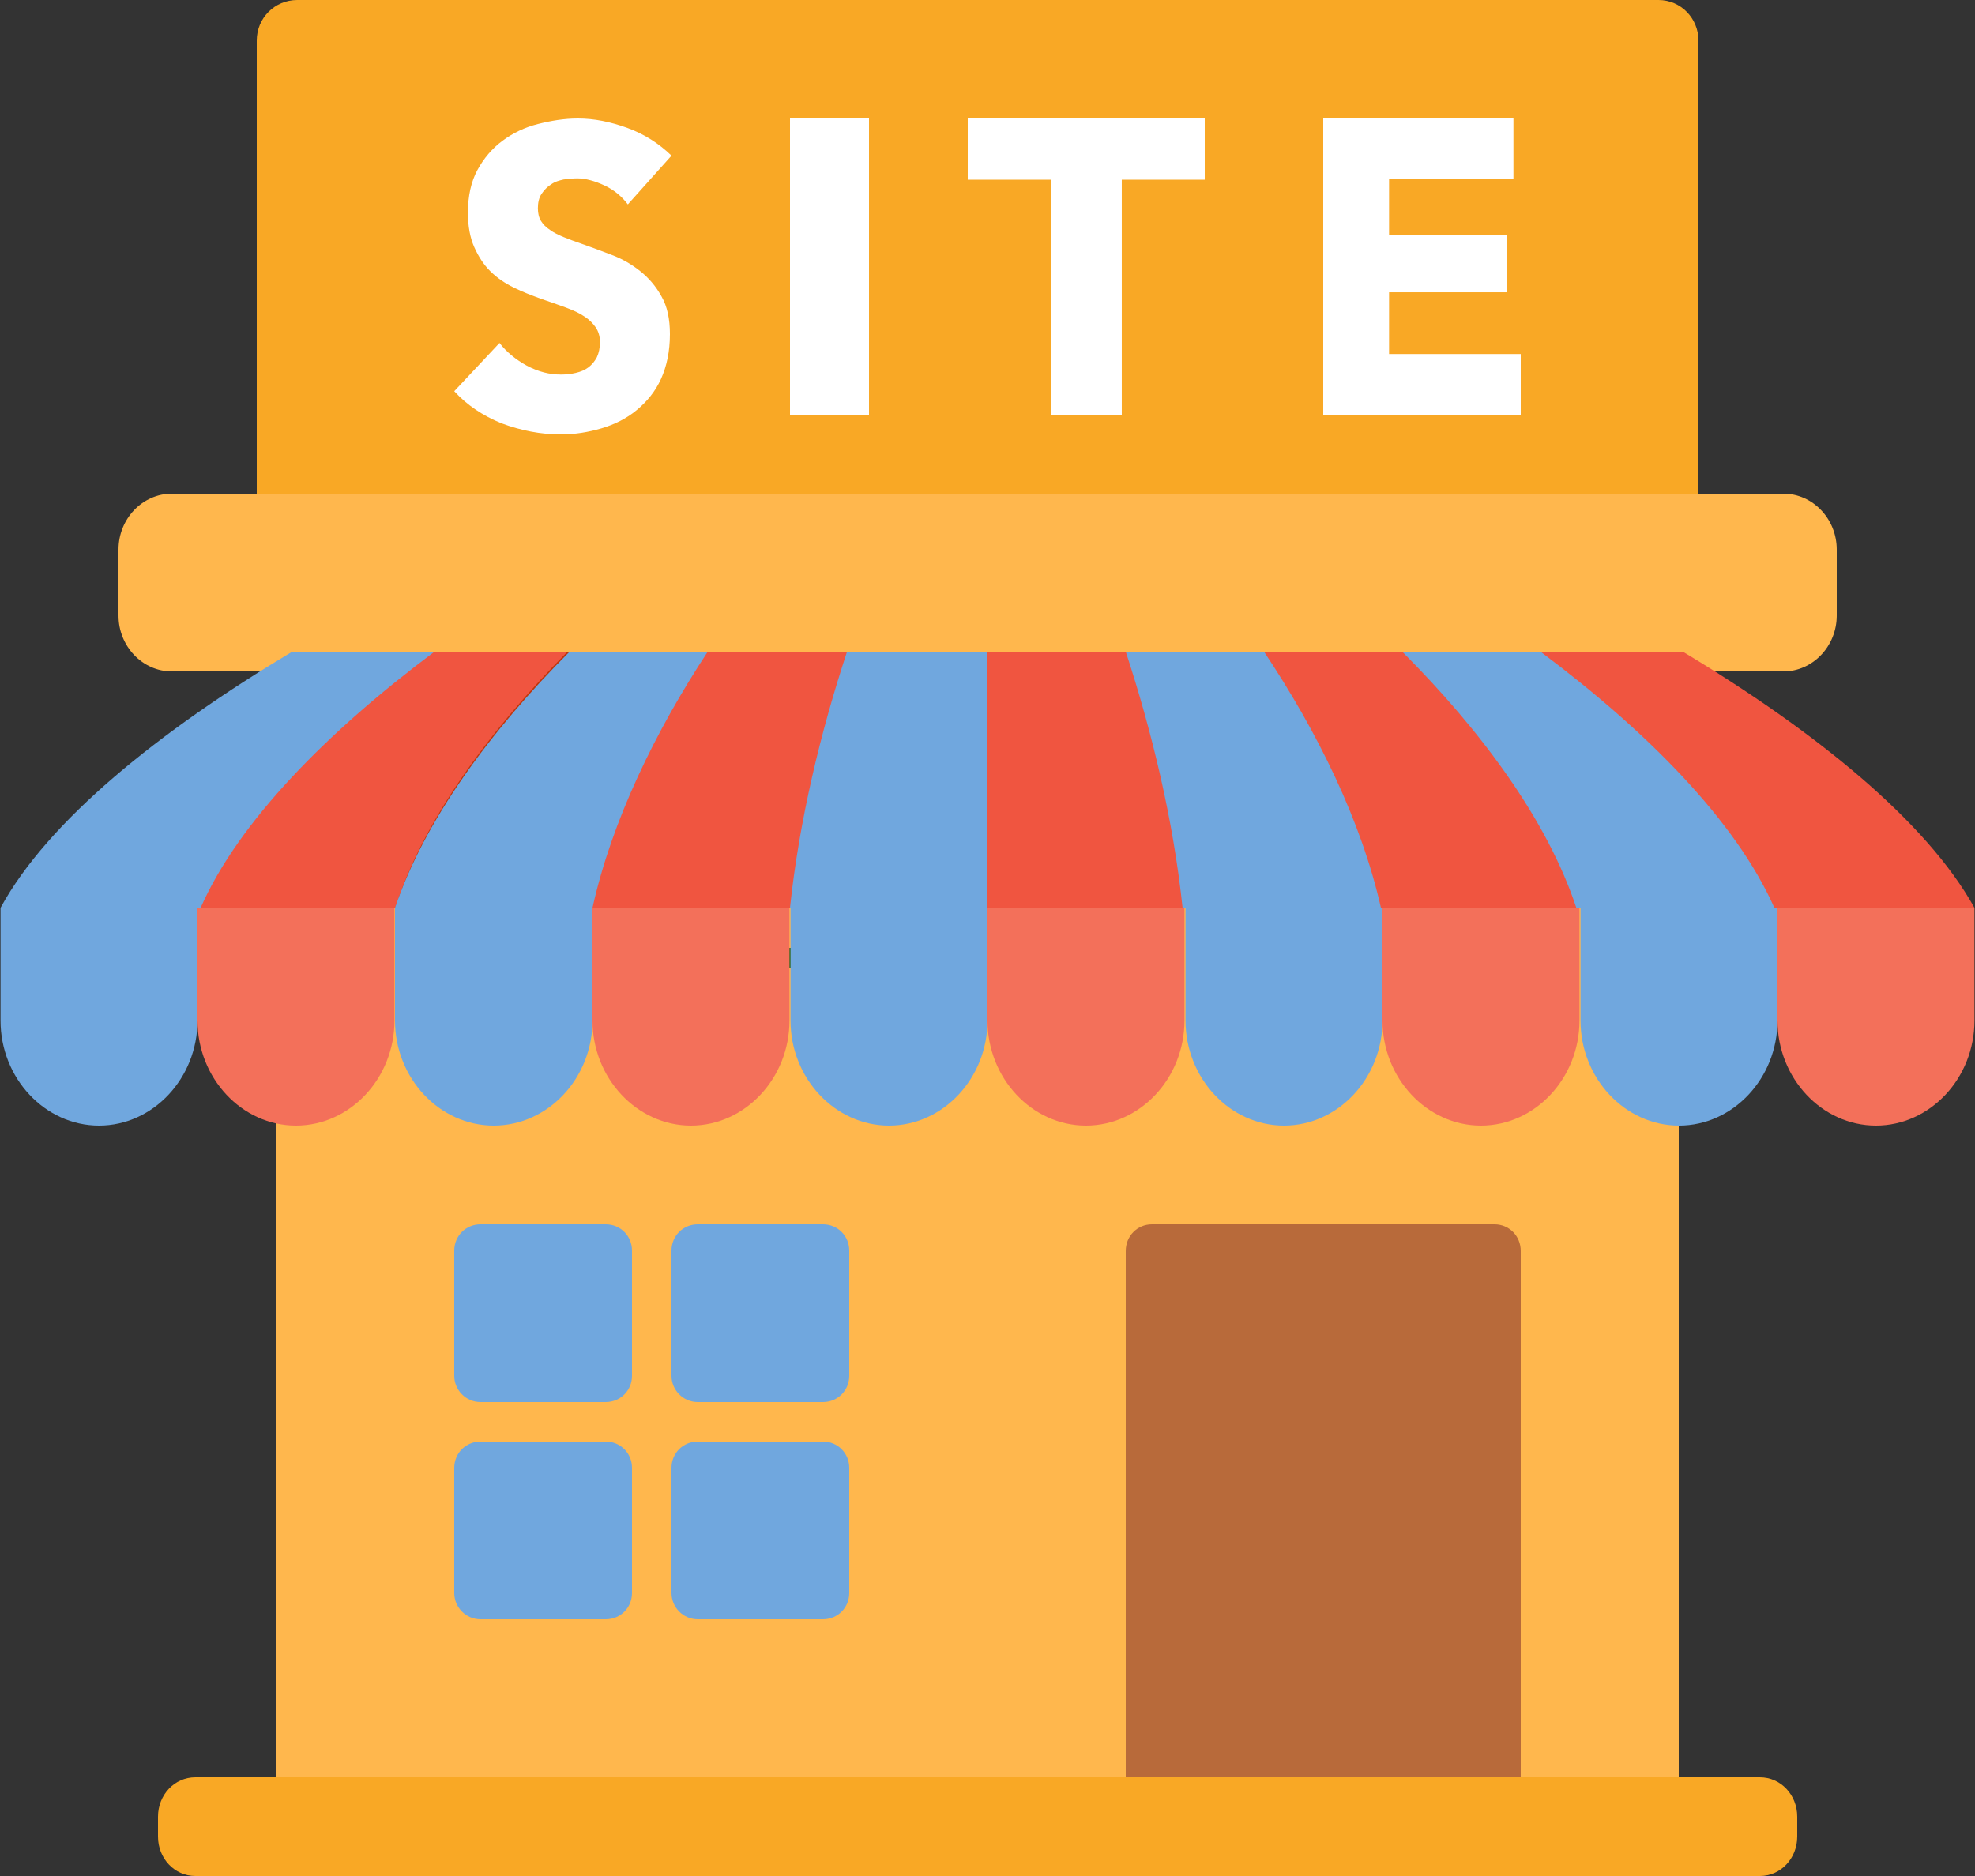<?xml version="1.0" encoding="UTF-8"?>
<svg width="100px" height="95px" viewBox="0 0 100 95" version="1.1" xmlns="http://www.w3.org/2000/svg" xmlns:xlink="http://www.w3.org/1999/xlink">
    <rect x="0" y="0" width="100" height="95" fill="#333333" stroke="none"/>
    <!-- Generator: Sketch 49.1 (51147) - http://www.bohemiancoding.com/sketch -->
    <title>Site</title>
    <desc>Created with Sketch.</desc>
    <defs></defs>
    <g id="Sidebar-+-Homepage" stroke="none" stroke-width="1" fill="none" fill-rule="evenodd">
        <g id="Homepage--&gt;-Organisation" transform="translate(-325, -195)">
            <g id="Group-9" transform="translate(60, 124)">
                <g id="Group-2">
                    <g id="Group-3" transform="translate(265, 71)">
                        <g id="Site">
                            <rect id="Rectangle-path" fill="#FFB74D" x="14" y="32" width="71" height="59"></rect>
                            <polygon id="Shape" fill="#33691E" fill-rule="nonzero" points="21 48 21.657 48 38.986 48 56.343 48 57 48 57 49 56.343 49 38.986 49 21.657 49 21 49"></polygon>
                            <path d="M15.048,0 L83.979,0 C85.111,0 86,0.933 86,2.058 L86,25 L13,25 L13,2.058 C13,0.906 13.916,0 15.048,0 Z" id="Shape" fill="#F9A825" fill-rule="nonzero"></path>
                            <path d="M8.698,34 L90.302,34 C91.786,34 93,32.726 93,31.17 L93,27.83 C93,26.274 91.786,25 90.302,25 L8.698,25 C7.214,25 6,26.274 6,27.83 L6,31.17 C6,32.726 7.214,34 8.698,34 Z" id="Shape" fill="#FFB74D"></path>
                            <g id="Group" transform="translate(0, 33)">
                                <path d="M20,13 L20,1.255 C20.531,0.837 21.09,0.418 21.649,0 L29,0 C24.891,4.045 21.509,8.564 20.028,12.972 C20.028,12.972 20,13 20,13 Z M20,1 L20,13 L19.973,13 L10.027,13 L10,13 L10.027,12.971 C11.752,8.924 15.445,4.762 20,1 Z" id="Shape" fill="#F05540"></path>
                                <g transform="translate(0, 13)" id="Shape">
                                    <path d="M0,0 L10,0 L10,5.679 C10,8.602 7.751,11 5.014,11 C2.276,11 0.027,8.602 0.027,5.679 L0.027,0 L0,0 Z" fill="#70A7DE"></path>
                                    <path d="M80,0 L70,0 L70,5.679 C70,8.602 72.249,11 74.986,11 C77.724,11 79.973,8.602 79.973,5.679 L79.973,0 L80,0 Z" fill="#F3705A"></path>
                                    <path d="M80,0 L90,0 L90,5.679 C90,8.602 87.751,11 85.014,11 C82.276,11 80.027,8.602 80.027,5.679 L80.027,0 L80,0 Z" fill="#70A7DE"></path>
                                    <path d="M100,0 L90,0 L90,5.679 C90,8.602 92.249,11 94.986,11 C97.724,11 99.973,8.602 99.973,5.679 L99.973,0 L100,0 Z" fill="#F3705A"></path>
                                    <path d="M40,0 L30,0 L30,5.679 C30,8.602 32.249,11 34.986,11 C37.724,11 39.973,8.602 39.973,5.679 L39.973,0 L40,0 Z" fill="#F3705A"></path>
                                    <path d="M40,0 L50,0 L50,5.679 C50,8.602 47.751,11 45.014,11 C42.276,11 40.027,8.602 40.027,5.679 L40.027,0 L40,0 Z" fill="#70A7DE"></path>
                                    <path d="M20,0 L10,0 L10,5.679 C10,8.602 12.249,11 14.986,11 C17.724,11 19.973,8.602 19.973,5.679 L19.973,0 L20,0 Z" fill="#F3705A"></path>
                                    <path d="M60,0 L70,0 L70,5.679 C70,8.602 67.751,11 65.014,11 C62.276,11 60.027,8.602 60.027,5.679 L60.027,0 L60,0 Z" fill="#70A7DE"></path>
                                    <path d="M20,0 L30,0 L30,5.679 C30,8.602 27.745,11 25,11 C22.255,11 20,8.602 20,5.679 L20,0 Z" fill="#70A7DE"></path>
                                    <path d="M60,0 L50,0 L50,5.679 C50,8.602 52.249,11 54.986,11 C57.724,11 59.973,8.602 59.973,5.679 L59.973,0 L60,0 Z" fill="#F3705A"></path>
                                </g>
                                <path d="M49.973,13 L20,13 C21.41,8.592 24.72,4.045 28.734,0 L71.266,0 C75.253,4.045 78.562,8.592 80,13 L49.973,13 Z" id="Shape" fill="#BF360C"></path>
                                <path d="M49.986,13 L30,13 C30.947,8.592 33.164,4.045 35.815,0 L64.185,0 C66.836,4.045 69.053,8.592 70,13 L49.986,13 Z" id="Shape" fill="#BF360C"></path>
                                <path d="M50,13 L40,13 C40.463,8.592 41.58,4.045 42.916,0 L57.084,0 C58.42,4.045 59.51,8.592 60,13 L50,13 Z" id="Shape" fill="#BF360C"></path>
                                <path d="M10.158,12.972 C12.09,8.592 16.59,4.045 22,0 L14.795,0 C8.033,4.045 2.429,8.564 0.028,12.972 C0.028,12.972 0.028,13 0,13 L10.13,13 C10.158,13 10.158,12.972 10.158,12.972 Z" id="Shape" fill="#70A7DE"></path>
                                <path d="M20,13 L30.079,13 C30.079,13 30.079,12.972 30.079,12.972 C31.043,8.592 33.301,4.045 36,0 L28.84,0 C24.819,4.017 21.487,8.564 20,12.972 C20.028,12.972 20,12.972 20,13 C20,13 20,13 20,13 Z" id="Shape" fill="#70A7DE"></path>
                                <path d="M35.835,0 C33.175,4.045 30.977,8.564 30,12.972 L30,13 L30.054,13 L40.069,13 L40.123,13 C40.123,13 40.123,12.972 40.123,12.972 C40.585,8.592 41.697,4.045 43,0 L35.835,0 Z" id="Shape" fill="#F05540"></path>
                                <path d="M42.888,0 C41.553,4.045 40.463,8.564 40,12.972 C40,12.972 40,13 40,13 L43.215,13 L50,13 L50,12.972 L50,9.15 L50,0 L42.888,0 Z" id="Shape" fill="#70A7DE"></path>
                                <path d="M50,0 L50,9.15 L50,12.972 L50,13 L56.803,13 L60,13 C60,13 60,12.972 60,12.972 C59.536,8.592 58.415,4.045 57.104,0 L50,0 Z" id="Shape" fill="#F05540"></path>
                                <path d="M57,0 C58.33,4.045 59.415,8.564 59.877,12.972 C59.877,12.972 59.877,13 59.877,13 L59.931,13 L69.946,13 L70,13 C70,13 70,12.972 70,12.972 C69.05,8.592 66.825,4.045 64.165,0 L57,0 Z" id="Shape" fill="#70A7DE"></path>
                                <path d="M64,0 C66.699,4.045 68.929,8.564 69.921,12.972 L69.921,13 L80,13 C80,13 80,12.972 80,12.972 C78.54,8.592 75.208,4.045 71.16,0 L64,0 Z" id="Shape" fill="#F05540"></path>
                                <path d="M71,0 C75.036,4.045 78.358,8.564 79.814,12.972 C79.814,12.972 79.814,13 79.814,13 L79.841,13 L89.973,13 L90,13 C90,13 90,12.972 89.973,12.972 C88.051,8.592 83.575,4.045 78.194,0 L71,0 Z" id="Shape" fill="#70A7DE"></path>
                                <path d="M78,0 C83.41,4.045 87.882,8.564 89.842,12.972 C89.842,12.972 89.842,13 89.87,13 L100,13 C100,13 100,12.972 99.972,12.972 C97.543,8.592 91.94,4.045 85.205,0 L78,0 Z" id="Shape" fill="#F05540"></path>
                            </g>
                            <g id="Group" transform="translate(23, 6)" fill="#FFFFFF" fill-rule="nonzero">
                                <path d="M8.789,4.351 C8.496,3.958 8.097,3.621 7.617,3.396 C7.138,3.172 6.659,3.032 6.232,3.032 C5.993,3.032 5.78,3.06 5.54,3.088 C5.3,3.144 5.087,3.2 4.901,3.34 C4.714,3.453 4.554,3.621 4.421,3.818 C4.288,4.014 4.235,4.267 4.235,4.547 C4.235,4.8 4.288,5.025 4.395,5.193 C4.501,5.361 4.634,5.502 4.847,5.642 C5.034,5.782 5.274,5.895 5.54,6.007 C5.806,6.119 6.126,6.232 6.446,6.344 C6.925,6.512 7.458,6.709 7.964,6.905 C8.496,7.102 8.976,7.382 9.402,7.719 C9.828,8.056 10.201,8.477 10.494,9.011 C10.787,9.516 10.92,10.161 10.92,10.919 C10.92,11.789 10.76,12.547 10.467,13.193 C10.174,13.839 9.748,14.344 9.242,14.765 C8.736,15.186 8.123,15.495 7.458,15.691 C6.792,15.888 6.099,16 5.407,16 C4.368,16 3.383,15.804 2.397,15.439 C1.438,15.046 0.639,14.512 0,13.811 L2.291,11.368 C2.637,11.818 3.116,12.211 3.676,12.519 C4.262,12.828 4.821,12.968 5.407,12.968 C5.673,12.968 5.913,12.94 6.153,12.884 C6.392,12.828 6.605,12.744 6.792,12.604 C6.978,12.463 7.111,12.295 7.218,12.098 C7.324,11.874 7.378,11.621 7.378,11.312 C7.378,11.032 7.298,10.779 7.165,10.582 C7.031,10.386 6.845,10.189 6.579,10.021 C6.339,9.853 6.019,9.712 5.646,9.572 C5.274,9.432 4.847,9.291 4.368,9.123 C3.915,8.954 3.462,8.786 3.01,8.561 C2.557,8.337 2.184,8.084 1.838,7.747 C1.492,7.411 1.225,6.989 1.012,6.512 C0.799,6.035 0.692,5.446 0.692,4.772 C0.692,3.93 0.852,3.2 1.172,2.611 C1.492,2.021 1.918,1.516 2.45,1.123 C2.983,0.73 3.569,0.449 4.235,0.281 C4.901,0.112 5.567,0 6.259,0 C7.085,0 7.91,0.168 8.763,0.477 C9.615,0.786 10.361,1.263 11,1.881 L8.789,4.351 Z" id="Shape"></path>
                                <polygon id="Shape" points="17 15 17 0 21 0 21 15"></polygon>
                                <polygon id="Shape" points="33.799 3.1 33.799 15 30.201 15 30.201 3.1 26 3.1 26 0 38 0 38 3.1"></polygon>
                                <polygon id="Shape" points="44 15 44 0 53.63 0 53.63 3.044 47.333 3.044 47.333 5.895 53.286 5.895 53.286 8.801 47.333 8.801 47.333 11.928 54 11.928 54 15"></polygon>
                            </g>
                            <path d="M24.331,71 L30.669,71 C31.414,71 32,70.414 32,69.669 L32,63.331 C32,62.586 31.414,62 30.669,62 L24.331,62 C23.586,62 23,62.586 23,63.331 L23,69.669 C23,70.388 23.586,71 24.331,71 Z" id="Shape" fill="#70A7DE" fill-rule="nonzero"></path>
                            <path d="M35.331,71 L41.669,71 C42.414,71 43,70.414 43,69.669 L43,63.331 C43,62.586 42.414,62 41.669,62 L35.331,62 C34.586,62 34,62.586 34,63.331 L34,69.669 C34,70.388 34.586,71 35.331,71 Z" id="Shape" fill="#70A7DE" fill-rule="nonzero"></path>
                            <path d="M58.328,95 L75.672,95 C76.416,95 77,94.406 77,93.651 L77,63.349 C77,62.594 76.416,62 75.672,62 L58.328,62 C57.584,62 57,62.594 57,63.349 L57,93.624 C57,94.379 57.584,95 58.328,95 Z" id="Shape" fill="#B86A3A" fill-rule="nonzero"></path>
                            <path d="M24.331,82 L30.669,82 C31.414,82 32,81.414 32,80.669 L32,74.331 C32,73.586 31.414,73 30.669,73 L24.331,73 C23.586,73 23,73.586 23,74.331 L23,80.669 C23,81.388 23.586,82 24.331,82 Z" id="Shape" fill="#70A7DE" fill-rule="nonzero"></path>
                            <path d="M35.331,82 L41.669,82 C42.414,82 43,81.414 43,80.669 L43,74.331 C43,73.586 42.414,73 41.669,73 L35.331,73 C34.586,73 34,73.586 34,74.331 L34,80.669 C34,81.388 34.586,82 35.331,82 Z" id="Shape" fill="#70A7DE" fill-rule="nonzero"></path>
                            <path d="M9.891,95 L89.109,95 C90.162,95 91,94.114 91,93 L91,92 C91,90.886 90.162,90 89.109,90 L9.891,90 C8.838,90 8,90.886 8,92 L8,93 C8,94.114 8.838,95 9.891,95 Z" id="Shape" fill="#F9A825"></path>
                        </g>
                    </g>
                </g>
            </g>
        </g>
    </g>
</svg>